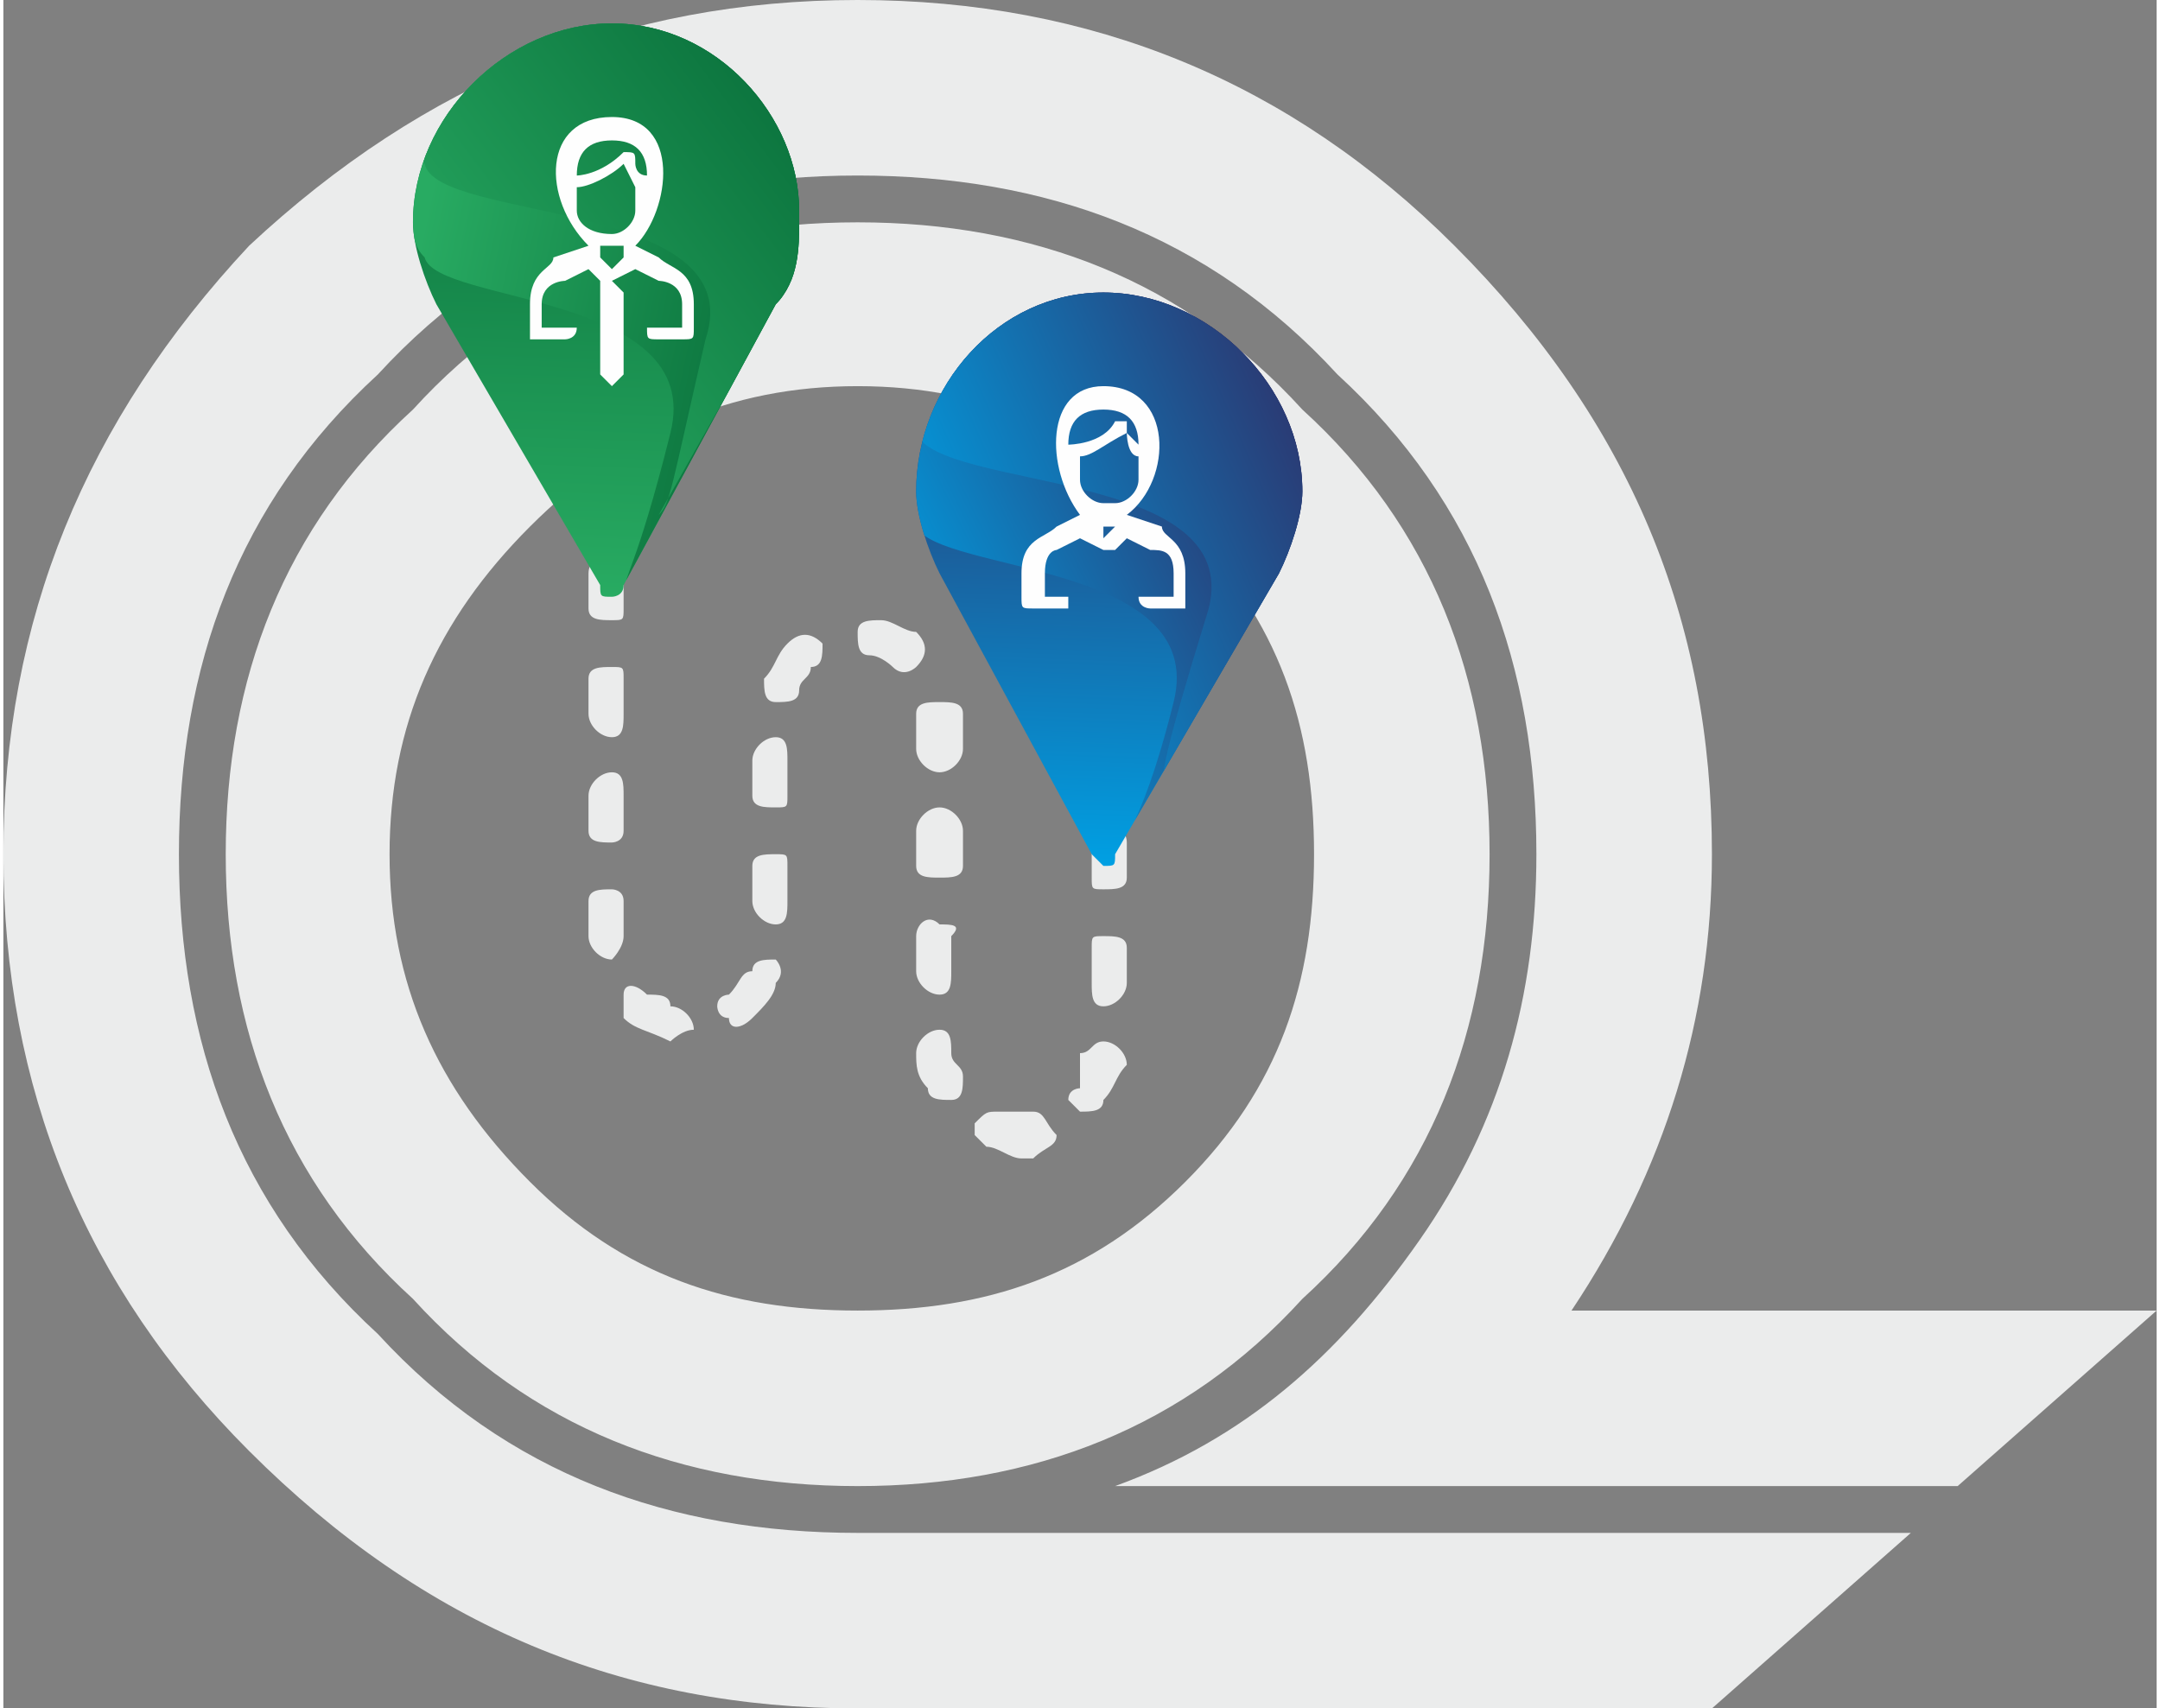<?xml version="1.0" encoding="UTF-8"?>
<!DOCTYPE svg PUBLIC "-//W3C//DTD SVG 1.1//EN" "http://www.w3.org/Graphics/SVG/1.1/DTD/svg11.dtd">
<!-- Creator: CorelDRAW X8 -->
<svg xmlns="http://www.w3.org/2000/svg" xml:space="preserve" width="2043px" height="1616px" version="1.1" style="shape-rendering:geometricPrecision; text-rendering:geometricPrecision; image-rendering:optimizeQuality; fill-rule:evenodd; clip-rule:evenodd"
viewBox="0 0 184 146"
 xmlns:xlink="http://www.w3.org/1999/xlink">
 <rect x="0" y="0" width="184" height="146" fill="#808080" stroke="none"/>
 <defs>
  <style type="text/css">
   <![CDATA[
    .fil4 {fill:none;fill-rule:nonzero}
    .fil5 {fill:#FEFEFE;fill-rule:nonzero}
    .fil0 {fill:#EBECEC;fill-rule:nonzero}
    .fil2 {fill:url(#id6);fill-rule:nonzero}
    .fil8 {fill:url(#id7);fill-rule:nonzero}
    .fil3 {fill:url(#id8);fill-rule:nonzero}
    .fil1 {fill:url(#id9);fill-rule:nonzero}
    .fil7 {fill:url(#id10);fill-rule:nonzero}
    .fil6 {fill:url(#id11);fill-rule:nonzero}
   ]]>
  </style>
     <clipPath id="id0" style="clip-rule:nonzero">
      <path d="M68 19l0 -1c0,-8 -7,-16 -16,-16 -9,0 -17,8 -17,17 0,2 1,5 2,7l14 24c0,1 0,1 1,1 0,0 1,0 1,-1l13 -24c2,-2 2,-5 2,-7z"/>
     </clipPath>
      <clipPath id="id1" style="clip-rule:nonzero">
       <path d="M36 23c3,3 24,3 21,14 -2,9 -4,12 -4,13l13 -24c2,-2 2,-5 2,-7l0 -1c0,-8 -7,-16 -16,-16 -9,0 -17,8 -17,17 0,1 1,2 1,4z"/>
      </clipPath>
      <clipPath id="id2" style="clip-rule:nonzero">
       <path d="M68 19l0 -1c0,-8 -7,-16 -16,-16 -9,0 -17,8 -17,17 0,2 1,5 2,7l14 24c0,1 0,1 1,1 0,0 1,0 1,-1l13 -24c2,-2 2,-5 2,-7z"/>
      </clipPath>
     <clipPath id="id3" style="clip-rule:nonzero">
      <path d="M111 42l0 0c0,-9 -8,-17 -17,-17 -9,0 -16,8 -16,17 0,2 1,5 2,7l13 24c1,1 1,1 1,1 1,0 1,0 1,-1l14 -24c1,-2 2,-5 2,-7z"/>
     </clipPath>
      <clipPath id="id4" style="clip-rule:nonzero">
       <path d="M78 46c4,3 24,3 22,14 -3,10 -4,12 -5,13l14 -24c1,-2 2,-5 2,-7l0 0c0,-9 -8,-17 -17,-17 -9,0 -16,8 -16,17 0,1 0,2 0,4z"/>
      </clipPath>
      <clipPath id="id5" style="clip-rule:nonzero">
       <path d="M111 42l0 0c0,-9 -8,-17 -17,-17 -9,0 -16,8 -16,17 0,2 1,5 2,7l13 24c1,1 1,1 1,1 1,0 1,0 1,-1l14 -24c1,-2 2,-5 2,-7z"/>
      </clipPath>
  <linearGradient id="id6" gradientUnits="userSpaceOnUse" x1="35.117" y1="22.93" x2="68.488" y2="29.907">
   <stop offset="0" style="stop-opacity:1; stop-color:#28AB62"/>
   <stop offset="1" style="stop-opacity:1; stop-color:#076B38"/>
  </linearGradient>
  <linearGradient id="id7" gradientUnits="userSpaceOnUse" x1="77.651" y1="50.446" x2="115.721" y2="33.694">
   <stop offset="0" style="stop-opacity:1; stop-color:#00A0E3"/>
   <stop offset="1" style="stop-opacity:1; stop-color:#312A62"/>
  </linearGradient>
  <linearGradient id="id8" gradientUnits="userSpaceOnUse" xlink:href="#id6" x1="36.373" y1="32.451" x2="72.168" y2="5.569">
  </linearGradient>
  <linearGradient id="id9" gradientUnits="userSpaceOnUse" xlink:href="#id6" x1="50.923" y1="50.921" x2="52.682" y2="2.317">
  </linearGradient>
  <linearGradient id="id10" gradientUnits="userSpaceOnUse" xlink:href="#id7" x1="77.671" y1="57.599" x2="110.765" y2="41.358">
  </linearGradient>
  <linearGradient id="id11" gradientUnits="userSpaceOnUse" xlink:href="#id7" x1="93.338" y1="73.981" x2="95.097" y2="25.377">
  </linearGradient>
 </defs>
 <g id="Слой_x0020_1">
  <g id="_2359249237776">
   <path class="fil0" d="M146 146l-73 0c-20,0 -37,-7 -52,-22 -14,-14 -21,-31 -21,-51 0,-20 7,-37 21,-52 15,-14 32,-21 52,-21 20,0 37,7 51,21 15,15 22,32 22,52 0,14 -4,27 -12,39l50 0 -17 15 -72 0c11,-4 19,-11 26,-21 7,-10 10,-21 10,-33 0,-16 -5,-30 -17,-41 -11,-12 -25,-17 -41,-17 -16,0 -30,5 -41,17 -12,11 -17,25 -17,41 0,16 5,30 17,41 11,12 25,17 41,17l90 0 -17 15zm-19 -73c0,15 -5,28 -16,38 -10,11 -23,16 -38,16 -15,0 -28,-5 -38,-16 -11,-10 -16,-23 -16,-38 0,-15 5,-28 16,-38 10,-11 23,-16 38,-16 15,0 28,5 38,16 11,10 16,23 16,38zm-15 0c0,-11 -3,-20 -11,-28 -8,-8 -17,-12 -28,-12 -11,0 -20,4 -28,12 -8,8 -12,17 -12,28 0,11 4,20 12,28 8,8 17,11 28,11 11,0 20,-3 28,-11 8,-8 11,-17 11,-28z"/>
   <g>
    <path class="fil0" d="M59 88c0,-1 -1,-2 -2,-2 0,-1 -1,-1 -2,-1 -1,-1 -2,-1 -2,0 0,0 0,0 0,1 0,0 0,1 0,1 1,1 2,1 4,2 0,0 1,-1 2,-1z"/>
    <path class="fil0" d="M82 62c0,-1 0,-1 0,-1 0,-1 -1,-1 -2,-1 -1,0 -2,0 -2,1 0,0 0,0 0,0l0 3c0,1 1,2 2,2 1,0 2,-1 2,-2l0 -2z"/>
    <path class="fil0" d="M81 80c1,-1 0,-1 -1,-1 -1,-1 -2,0 -2,1l0 3c0,1 1,2 2,2 1,0 1,-1 1,-2l0 -3z"/>
    <path class="fil0" d="M94 86c1,0 2,-1 2,-2l0 -3c0,-1 -1,-1 -2,-1 -1,0 -1,0 -1,1l0 3c0,1 0,2 1,2z"/>
    <path class="fil0" d="M78 71l0 3c0,1 1,1 2,1 1,0 2,0 2,-1l0 -3c0,-1 -1,-2 -2,-2 -1,0 -2,1 -2,2z"/>
    <path class="fil0" d="M94 76c1,0 2,0 2,-1l0 -3c0,-1 -1,-2 -2,-2 -1,0 -1,1 -1,2l0 3c0,1 0,1 1,1z"/>
    <path class="fil0" d="M88 99c1,-1 2,-1 2,-2 -1,-1 -1,-2 -2,-2 -1,0 -1,0 -1,0 -1,0 -1,0 -2,0 -1,0 -1,0 -2,1 0,0 0,1 0,1 0,0 1,1 1,1 1,0 2,1 3,1 0,0 1,0 1,0z"/>
    <path class="fil0" d="M53 71l0 -3c0,-1 0,-2 -1,-2 -1,0 -2,1 -2,2l0 3c0,1 1,1 2,1 0,0 1,0 1,-1z"/>
    <path class="fil0" d="M53 61l0 -3c0,-1 0,-1 -1,-1 -1,0 -2,0 -2,1l0 3c0,1 1,2 2,2 1,0 1,-1 1,-2z"/>
    <path class="fil0" d="M66 79c1,0 1,-1 1,-2l0 -3c0,-1 0,-1 -1,-1 -1,0 -2,0 -2,1l0 3c0,1 1,2 2,2z"/>
    <path class="fil0" d="M66 69c1,0 1,0 1,-1l0 -3c0,-1 0,-2 -1,-2 -1,0 -2,1 -2,2l0 3c0,1 1,1 2,1z"/>
    <path class="fil0" d="M53 80l0 -3c0,-1 -1,-1 -1,-1 -1,0 -2,0 -2,1l0 3 2 0 -2 0c0,1 1,2 2,2 0,0 1,-1 1,-2z"/>
    <path class="fil0" d="M61 86c0,0 0,1 1,1 0,1 1,1 2,0 1,-1 2,-2 2,-3 1,-1 0,-2 0,-2 -1,0 -2,0 -2,1 -1,0 -1,1 -2,2 0,0 -1,0 -1,1z"/>
    <path class="fil0" d="M82 92c0,-1 -1,-1 -1,-2l0 0c0,-1 0,-2 -1,-2 -1,0 -2,1 -2,2l0 0c0,1 0,2 1,3 0,1 1,1 2,1 1,0 1,-1 1,-2z"/>
    <path class="fil0" d="M65 58c0,1 0,2 1,2 1,0 2,0 2,-1 0,-1 1,-1 1,-2 1,0 1,-1 1,-2 -1,-1 -2,-1 -3,0 -1,1 -1,2 -2,3 0,0 0,0 0,0z"/>
    <path class="fil0" d="M94 94c1,-1 1,-2 2,-3 0,-1 -1,-2 -2,-2 -1,0 -1,1 -2,1 0,1 0,2 0,3 0,0 -1,0 -1,1 0,0 1,1 1,1 1,0 2,0 2,-1z"/>
    <path class="fil0" d="M53 52l0 -3c0,-1 0,-2 -1,-2 -1,0 -2,1 -2,2l0 3c0,1 1,1 2,1 1,0 1,0 1,-1z"/>
    <path class="fil0" d="M74 56c1,0 2,1 2,1 1,1 2,0 2,0 1,-1 1,-2 0,-3 -1,0 -2,-1 -3,-1 -1,0 -2,0 -2,1 0,0 0,0 0,0 0,1 0,2 1,2z"/>
   </g>
   <g>
    <path class="fil1" d="M68 19l0 -1c0,-8 -7,-16 -16,-16 -9,0 -17,8 -17,17 0,2 1,5 2,7l14 24c0,1 0,1 1,1 0,0 1,0 1,-1l13 -24c2,-2 2,-5 2,-7z"/>
    <g style="clip-path:url(#id0)">
     <g>
      <path id="1" class="fil2" d="M68 19l0 -1c0,-9 -7,-16 -16,-16 -9,0 -17,7 -17,16 0,2 0,3 1,4 1,4 24,3 21,15 -3,12 -4,12 -4,14l13 -25c2,-2 2,-5 2,-7z"/>
     </g>
     <g style="clip-path:url(#id1)">
      <g>
       <path id="2" class="fil3" d="M73 11l0 0c0,-10 -8,-17 -19,-17 -10,0 -19,7 -19,17 0,1 0,2 1,3 1,5 28,3 24,15 -3,13 -3,14 -4,15l13 -23c2,-2 4,-8 4,-10z"/>
      </g>
     </g>
     <g style="clip-path:url(#id2)">
      <path class="fil4" d="M68 19l0 -1c0,-9 -7,-16 -16,-16 -9,0 -17,7 -17,16 0,2 0,3 1,4 1,4 24,3 21,15 -3,12 -4,12 -4,14l13 -25c2,-2 2,-5 2,-7z"/>
     </g>
    </g>
    <path class="fil4" d="M68 19l0 -1c0,-8 -7,-16 -16,-16 -9,0 -17,8 -17,17 0,2 1,5 2,7l14 24c0,1 0,1 1,1 0,0 1,0 1,-1l13 -24c2,-2 2,-5 2,-7z"/>
    <path class="fil5" d="M52 23l-1 -1 0 -1c0,0 0,0 1,0l0 0c0,0 0,0 1,0l0 1 -1 1zm-1 1l0 0 0 1c0,0 0,6 0,7 0,0 0,0 0,0l1 1c0,0 0,0 0,0 0,0 0,0 0,0 0,0 1,-1 1,-1 0,0 0,0 0,0l0 -7c0,0 0,0 0,0l-1 -1 0 0 2 -1 2 1c0,0 0,0 0,0 0,0 2,0 2,2l0 2 -2 0 0 0c-1,0 -1,0 -1,0 0,1 0,1 1,1l0 0 2 0 0 0c1,0 1,0 1,-1l0 -2c0,-3 -2,-3 -3,-4l-2 -1 0 0c3,-3 4,-11 -2,-11l0 0c-6,0 -6,7 -2,11l0 0 -3 1c0,1 -2,1 -2,4l0 2c0,1 0,1 0,1l1 0 1 0 1 0c0,0 1,0 1,-1 0,0 -1,0 -1,0l-1 0 -1 0 0 -2c0,-2 2,-2 2,-2 0,0 0,0 0,0l2 -1 1 1zm-2 -8c1,0 3,-1 4,-2 0,0 1,2 1,2l0 2c0,1 -1,2 -2,2l0 0c-2,0 -3,-1 -3,-2l0 -2 0 0zm3 -4l0 0c2,0 3,1 3,3l0 0c0,0 0,0 0,0 0,0 0,0 0,0 -1,0 -1,-1 -1,-1 0,-1 0,-1 -1,-1 0,0 0,0 0,0 -2,2 -4,2 -4,2 0,0 0,0 0,0 0,0 0,0 0,0 0,0 0,0 0,0 0,0 0,0 0,0 0,0 0,0 0,0 0,0 0,0 0,0 0,0 0,0 0,0l0 0c0,-2 1,-3 3,-3z"/>
   </g>
   <g>
    <path class="fil6" d="M111 42l0 0c0,-9 -8,-17 -17,-17 -9,0 -16,8 -16,17 0,2 1,5 2,7l13 24c1,1 1,1 1,1 1,0 1,0 1,-1l14 -24c1,-2 2,-5 2,-7z"/>
    <g style="clip-path:url(#id3)">
     <g>
      <path id="1" class="fil7" d="M111 42l0 0c0,-10 -8,-17 -17,-17 -9,0 -16,7 -16,17 0,1 0,2 0,3 2,4 25,3 22,15 -3,12 -5,12 -5,14l14 -25c1,-2 2,-5 2,-7z"/>
     </g>
     <g style="clip-path:url(#id4)">
      <g>
       <path id="2" class="fil8" d="M116 34l0 0c0,-10 -9,-17 -19,-17 -11,0 -19,7 -19,17 0,1 0,2 0,3 2,5 28,3 25,15 -4,13 -4,14 -4,16l13 -24c1,-2 4,-7 4,-10z"/>
      </g>
     </g>
     <g style="clip-path:url(#id5)">
      <path class="fil4" d="M111 42l0 0c0,-10 -8,-17 -17,-17 -9,0 -16,7 -16,17 0,1 0,2 0,3 2,4 25,3 22,15 -3,12 -5,12 -5,14l14 -25c1,-2 2,-5 2,-7z"/>
     </g>
    </g>
    <path class="fil4" d="M111 42l0 0c0,-9 -8,-17 -17,-17 -9,0 -16,8 -16,17 0,2 1,5 2,7l13 24c1,1 1,1 1,1 1,0 1,0 1,-1l14 -24c1,-2 2,-5 2,-7z"/>
    <path class="fil5" d="M94 46l0 -1 0 0c0,0 0,0 0,0l1 0c0,0 0,0 0,0l0 0 -1 1zm1 1l1 -1 2 1c0,0 0,0 0,0 1,0 2,0 2,2l0 2 -1 0 -1 0c0,0 -1,0 -1,0 0,1 1,1 1,1l1 0 1 0 1 0c0,0 0,0 0,-1l0 -2c0,-3 -2,-3 -2,-4l-3 -1 0 0c4,-3 4,-11 -2,-11l0 0c-5,0 -5,7 -2,11l0 0 -2 1c-1,1 -3,1 -3,4l0 2c0,1 0,1 1,1l0 0 2 0 1 0c0,0 0,0 0,-1 0,0 0,0 0,0l-1 0 -1 0 0 -2c0,-2 1,-2 1,-2 0,0 0,0 0,0l2 -1 2 1 1 0zm-3 -8c1,0 2,-1 4,-2 0,0 0,2 1,2l0 2c0,1 -1,2 -2,2l-1 0c-1,0 -2,-1 -2,-2l0 -2 0 0zm2 -4l0 0c2,0 3,1 3,3l0 0c0,0 0,0 0,0 0,0 0,0 0,0 0,0 -1,-1 -1,-1 0,-1 0,-1 0,-1 -1,0 -1,0 -1,0 -1,2 -4,2 -4,2 0,0 0,0 0,0 0,0 0,0 0,0 0,0 0,0 0,0 0,0 0,0 0,0 0,0 0,0 0,0 0,0 0,0 0,0 0,0 0,0 0,0l0 0c0,-2 1,-3 3,-3z"/>
   </g>
  </g>
 </g>
</svg>
